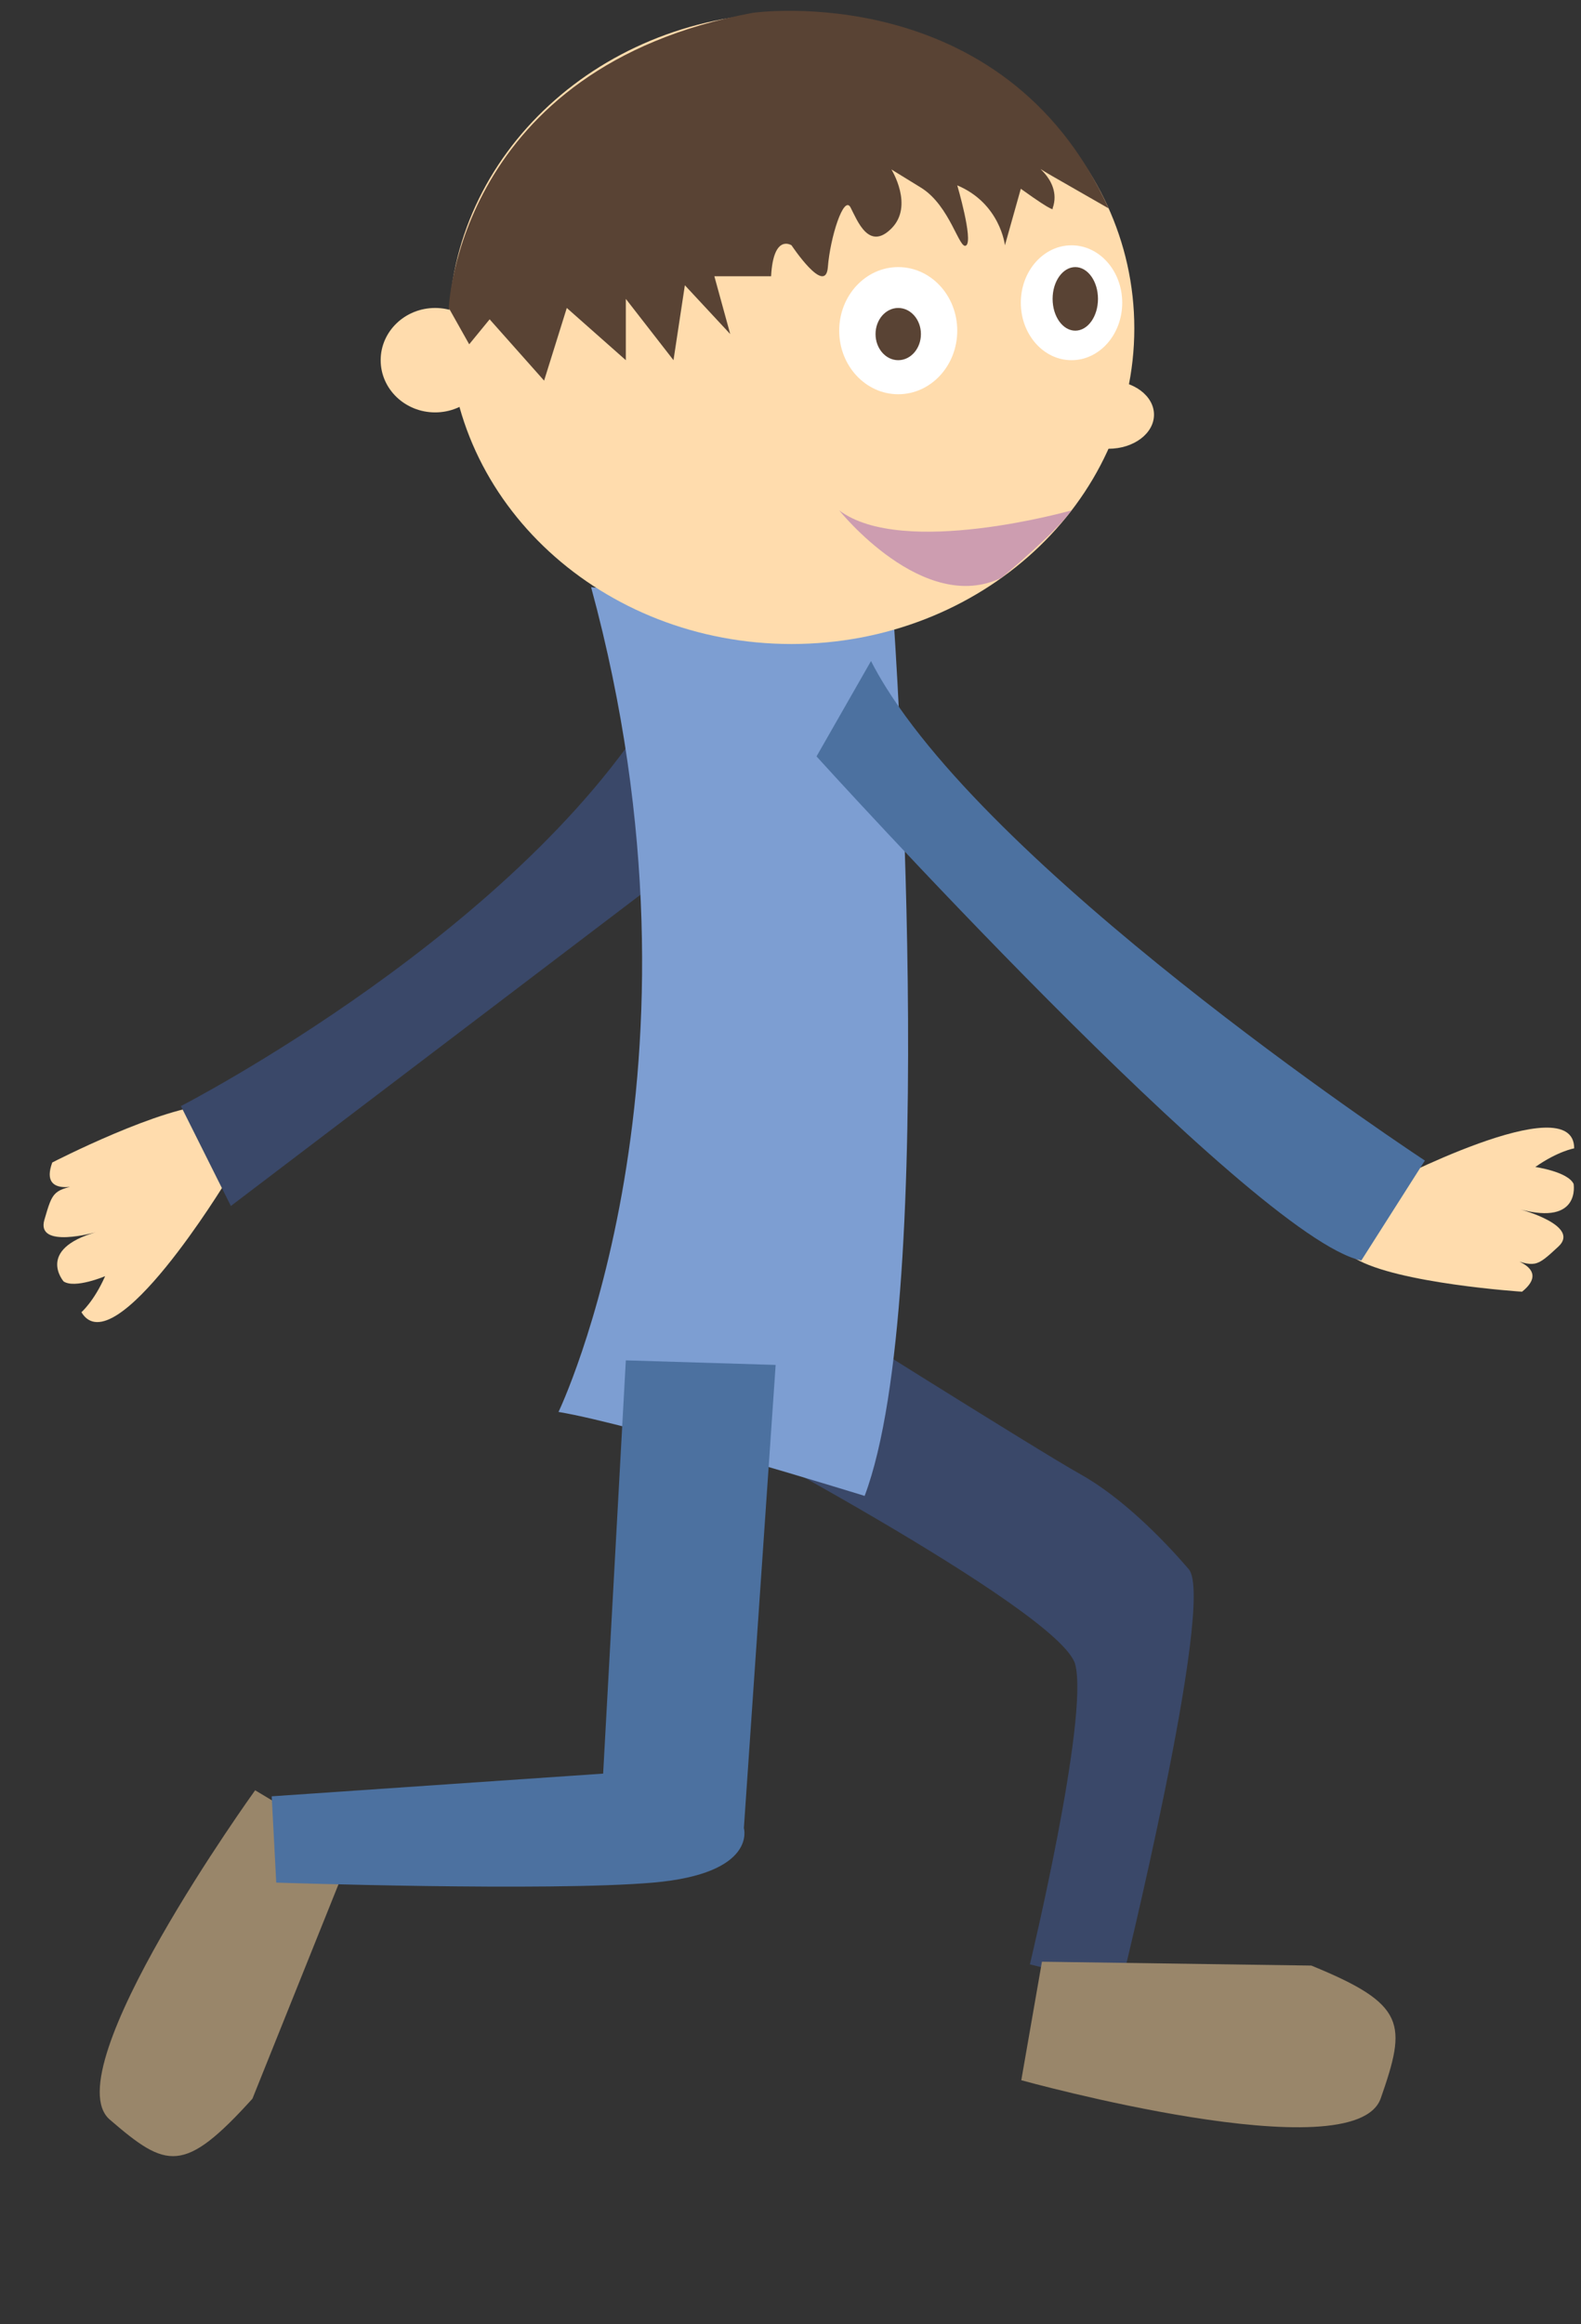 <?xml version="1.0" encoding="UTF-8" standalone="no"?>
<!-- Created with Inkscape (http://www.inkscape.org/) -->

<svg
   xmlns:dc="http://purl.org/dc/elements/1.1/"
   xmlns:cc="http://creativecommons.org/ns#"
   xmlns:rdf="http://www.w3.org/1999/02/22-rdf-syntax-ns#"
   xmlns:svg="http://www.w3.org/2000/svg"
   xmlns="http://www.w3.org/2000/svg"
   xmlns:sodipodi="http://sodipodi.sourceforge.net/DTD/sodipodi-0.dtd"
   xmlns:inkscape="http://www.inkscape.org/namespaces/inkscape"
   width="181"
   height="266"
   id="svg2"
   version="1.1"
   inkscape:version="0.48.4 r9939"
   sodipodi:docname="7.svg">
  <rect width="100%" height="100%" fill="#333333" stroke="none"/>
  <defs
     id="defs4">
    <inkscape:perspective
       sodipodi:type="inkscape:persp3d"
       inkscape:vp_x="0 : 526.18109 : 1"
       inkscape:vp_y="0 : 1000 : 0"
       inkscape:vp_z="744.09448 : 526.18109 : 1"
       inkscape:persp3d-origin="372.04724 : 350.78739 : 1"
       id="perspective10" />
    <clipPath
       id="clipPath3565"
       clipPathUnits="userSpaceOnUse">
      <path
         id="path3567"
         d="M 0,576 788,576 788,0 0,0 0,576 z"
         inkscape:connector-curvature="0" />
    </clipPath>
    <clipPath
       id="clipPath3485"
       clipPathUnits="userSpaceOnUse">
      <path
         id="path3487"
         d="M 0,576 788,576 788,0 0,0 0,576 z"
         inkscape:connector-curvature="0" />
    </clipPath>
    <clipPath
       id="clipPath3409"
       clipPathUnits="userSpaceOnUse">
      <path
         id="path3411"
         d="M 0,576 788,576 788,0 0,0 0,576 z"
         inkscape:connector-curvature="0" />
    </clipPath>
    <clipPath
       id="clipPath3329"
       clipPathUnits="userSpaceOnUse">
      <path
         id="path3331"
         d="M 0,576 788,576 788,0 0,0 0,576 z"
         inkscape:connector-curvature="0" />
    </clipPath>
    <clipPath
       id="clipPath3249"
       clipPathUnits="userSpaceOnUse">
      <path
         id="path3251"
         d="M 0,576 788,576 788,0 0,0 0,576 z"
         inkscape:connector-curvature="0" />
    </clipPath>
    <clipPath
       id="clipPath3169"
       clipPathUnits="userSpaceOnUse">
      <path
         id="path3171"
         d="M 0,576 788,576 788,0 0,0 0,576 z"
         inkscape:connector-curvature="0" />
    </clipPath>
    <clipPath
       id="clipPath3089"
       clipPathUnits="userSpaceOnUse">
      <path
         id="path3091"
         d="M 0,576 788,576 788,0 0,0 0,576 z"
         inkscape:connector-curvature="0" />
    </clipPath>
    <clipPath
       id="clipPath3013"
       clipPathUnits="userSpaceOnUse">
      <path
         id="path3015"
         d="M 0,576 788,576 788,0 0,0 0,576 z"
         inkscape:connector-curvature="0" />
    </clipPath>
    <clipPath
       id="clipPath2933"
       clipPathUnits="userSpaceOnUse">
      <path
         id="path2935"
         d="M 0,576 788,576 788,0 0,0 0,576 z"
         inkscape:connector-curvature="0" />
    </clipPath>
    <clipPath
       id="clipPath2853"
       clipPathUnits="userSpaceOnUse">
      <path
         id="path2855"
         d="M 0,576 788,576 788,0 0,0 0,576 z"
         inkscape:connector-curvature="0" />
    </clipPath>
    <inkscape:perspective
       id="perspective2845"
       inkscape:persp3d-origin="0.5 : 0.33333333 : 1"
       inkscape:vp_z="1 : 0.5 : 1"
       inkscape:vp_y="0 : 1000 : 0"
       inkscape:vp_x="0 : 0.5 : 1"
       sodipodi:type="inkscape:persp3d" />
  </defs>
  <sodipodi:namedview
     id="base"
     pagecolor="#ffffff"
     bordercolor="#666666"
     borderopacity="1.0"
     inkscape:pageopacity="0.0"
     inkscape:pageshadow="2"
     inkscape:zoom="0.98994949"
     inkscape:cx="186.22436"
     inkscape:cy="188.33369"
     inkscape:document-units="px"
     inkscape:current-layer="layer1"
     showgrid="false"
     inkscape:window-width="1871"
     inkscape:window-height="1056"
     inkscape:window-x="49"
     inkscape:window-y="24"
     inkscape:window-maximized="1"
     fit-margin-top="0"
     fit-margin-left="0"
     fit-margin-right="0"
     fit-margin-bottom="0"
     showguides="true"
     inkscape:guide-bbox="true">
    <sodipodi:guide
       orientation="1,0"
       position="91.924,409.112"
       id="guide3637" />
  </sodipodi:namedview>
  <g
     inkscape:label="Layer 1"
     inkscape:groupmode="layer"
     id="layer1"
     transform="translate(-233.661,-687.116)">
    <g
       id="g3481"
       transform="matrix(-1.028,0,0,-1.028,724.556,1089.229)">
      <g
         id="g3483"
         clip-path="url(#clipPath3485)">
        <g
           id="g3489"
           transform="translate(452.352,259.618)">
          <path
             d="m 0,0 c 0,0 12.498,-20.568 16.105,-14.558 0,0 -1.396,1.201 -2.64,4.012 0,0 3.355,-1.423 4.623,-0.587 0,0 3.103,3.56 -3.617,5.489 0,0 6.722,-1.929 5.758,1.373 -0.963,3.298 -0.963,3.299 -4.465,4.019 0,0 5.107,-1.78 3.588,2.364 0,0 -12.377,6.377 -17.846,6.407 L 0,0 z"
             style="fill:#ffdcad;fill-opacity:1;fill-rule:nonzero;stroke:none"
             id="path3491"
             inkscape:connector-curvature="0" />
        </g>
        <g
           id="g3493"
           transform="translate(399.232,296.831)">
          <path
             d="m 0,0 52.582,-39.944 5.563,11.125 c 0,0 -38.426,19.718 -53.594,46.009"
             style="fill:#3a4869;fill-opacity:1;fill-rule:nonzero;stroke:none"
             id="path3495"
             inkscape:connector-curvature="0" />
        </g>
        <g
           id="g3497"
           transform="translate(400.75,233.631)">
          <path
             d="m 0,0 c 0,0 -41.459,-21.742 -42.977,-27.81 -1.517,-6.066 5.056,-33.37 5.056,-33.37 l -10.113,-2.526 c 0,0 -10.618,42.975 -7.584,46.515 3.034,3.54 7.584,8.09 12.135,10.618 4.55,2.526 31.853,19.718 31.853,19.718 l 0,-17.696"
             style="fill:#3a4869;fill-opacity:1;fill-rule:nonzero;stroke:none"
             id="path3499"
             inkscape:connector-curvature="0" />
        </g>
        <g
           id="g3501"
           transform="translate(361.487,172.745)">
          <path
             d="m 0,0 2.301,-13.195 c 0,0 -37.139,-10.304 -40.034,-2.01 C -40.631,-6.91 -40.61,-4.758 -30,-0.43 L 0,0 z"
             style="fill:#99866a;fill-opacity:1;fill-rule:nonzero;stroke:none"
             id="path3503"
             inkscape:connector-curvature="0" />
        </g>
        <g
           id="g3505"
           transform="translate(438.238,185.321)">
          <path
             d="m 0,0 10.873,6.51 c 0,0 22.506,-31.221 16.19,-36.664 -6.317,-5.445 -8.231,-6.137 -15.889,2.327 L 0,0 z"
             style="fill:#99866a;fill-opacity:1;fill-rule:nonzero;stroke:none"
             id="path3507"
             inkscape:connector-curvature="0" />
        </g>
        <g
           id="g3509"
           transform="translate(323.517,259.124)">
          <path
             d="m 0,0 c 0,0 -21.307,11.189 -21.303,4.179 0,0 1.815,-0.309 4.329,-2.075 0,0 -3.608,-0.513 -4.264,-1.88 0,0 -0.826,-4.651 5.927,-2.843 0,0 -6.755,-1.808 -4.23,-4.141 2.527,-2.333 2.529,-2.333 5.898,-1.144 0,0 -5.294,-1.107 -1.855,-3.878 0,0 13.893,0.909 18.594,3.703 L 0,0 z"
             style="fill:#ffdcad;fill-opacity:1;fill-rule:nonzero;stroke:none"
             id="path3511"
             inkscape:connector-curvature="0" />
        </g>
        <g
           id="g3513"
           transform="translate(411.695,325.783)">
          <path
             d="m 0,0 -33.688,-3.568 c 0,0 -5.269,-75.036 3.225,-97.608 0,0 25.6,7.928 34.092,9.35 0,0 -18.264,38 -3.629,91.826"
             style="fill:#7d9ed2;fill-opacity:1;fill-rule:nonzero;stroke:none"
             id="path3515"
             inkscape:connector-curvature="0" />
        </g>
        <g
           id="g3517"
           transform="translate(427.547,354.598)">
          <path
             d="m 0,0 c 0,-19.408 -17.09,-35.141 -38.173,-35.141 -21.083,0 -38.174,15.733 -38.174,35.141 0,19.406 17.091,35.139 38.174,35.139 C -17.09,35.139 0,19.406 0,0"
             style="fill:#ffdcad;fill-opacity:1;fill-rule:nonzero;stroke:none"
             id="path3519"
             inkscape:connector-curvature="0" />
        </g>
        <g
           id="g3521"
           transform="translate(435.131,351.057)">
          <path
             d="m 0,0 c 0,-3.21 -2.717,-5.813 -6.066,-5.813 -3.352,0 -6.069,2.603 -6.069,5.813 0,3.212 2.717,5.815 6.069,5.815 C -2.717,5.815 0,3.212 0,0"
             style="fill:#ffdcad;fill-opacity:1;fill-rule:nonzero;stroke:none"
             id="path3523"
             inkscape:connector-curvature="0" />
        </g>
        <g
           id="g3525"
           transform="translate(363.84,357.453)">
          <path
             d="m 0,0 c 0,-3.533 -2.528,-6.396 -5.646,-6.396 -3.12,0 -5.647,2.863 -5.647,6.396 0,3.531 2.527,6.395 5.647,6.395 C -2.528,6.395 0,3.531 0,0"
             style="fill:#ffffff;fill-opacity:1;fill-rule:nonzero;stroke:none"
             id="path3527"
             inkscape:connector-curvature="0" />
        </g>
        <g
           id="g3529"
           transform="translate(384.066,354.344)">
          <path
             d="m 0,0 c 0,-3.908 -2.943,-7.078 -6.574,-7.078 -3.631,0 -6.573,3.17 -6.573,7.078 0,3.909 2.942,7.078 6.573,7.078 C -2.943,7.078 0,3.909 0,0"
             style="fill:#ffffff;fill-opacity:1;fill-rule:nonzero;stroke:none"
             id="path3531"
             inkscape:connector-curvature="0" />
        </g>
        <g
           id="g3533"
           transform="translate(360.3,357.883)">
          <path
             d="m 0,0 c 0,-1.955 -1.132,-3.539 -2.527,-3.539 -1.395,0 -2.527,1.584 -2.527,3.539 0,1.955 1.132,3.539 2.527,3.539 C -1.132,3.539 0,1.955 0,0"
             style="fill:#594334;fill-opacity:1;fill-rule:nonzero;stroke:none"
             id="path3535"
             inkscape:connector-curvature="0" />
        </g>
        <g
           id="g3537"
           transform="translate(380.019,353.965)">
          <path
             d="m 0,0 c 0,-1.605 -1.132,-2.908 -2.527,-2.908 -1.396,0 -2.528,1.303 -2.528,2.908 0,1.605 1.132,2.907 2.528,2.907 C -1.132,2.907 0,1.605 0,0"
             style="fill:#594334;fill-opacity:1;fill-rule:nonzero;stroke:none"
             id="path3539"
             inkscape:connector-curvature="0" />
        </g>
        <g
           id="g3541"
           transform="translate(354.064,367.96)">
          <path
             d="m 0,0 c 0,0 2.697,1.552 6.236,3.574 3.54,2.023 -1.263,-0.07 0,-3.574 0,0 -0.504,-0.726 3.54,2.183 l 1.769,-6.295 c 0,0 0.507,4.652 5.309,6.675 0,0 -1.768,-6.019 -1.01,-6.675 0.759,-0.657 1.77,4.4 5.056,6.423 l 3.287,2.022 c 0,0 -2.528,-4.045 0,-6.572 2.526,-2.53 3.792,0.883 4.549,2.337 0.759,1.454 2.276,-3.349 2.528,-6.636 0.255,-3.285 4.046,2.426 4.046,2.426 0,0 2.023,1.351 2.276,-3.445 l 6.319,0 -1.768,-6.438 5.053,5.434 1.266,-8.342 5.308,6.826 0,-6.826 6.574,5.815 2.528,-8.091 6.066,6.826 2.276,-2.78 2.275,4.045 c 0,0 -1.012,26.798 -33.877,32.864 0,0 -27.895,3.975 -39.606,-21.776"
             style="fill:#594334;fill-opacity:1;fill-rule:nonzero;stroke:none"
             id="path3543"
             inkscape:connector-curvature="0" />
        </g>
        <g
           id="g3545"
           transform="translate(358.194,334.336)">
          <path
             d="m 0,0 c 0,0 18.793,-5.344 25.872,0 0,0 -9.389,-11.734 -18.092,-7.492 0,0 -6.044,5.027 -7.78,7.492"
             style="fill:#cd9db0;fill-opacity:1;fill-rule:nonzero;stroke:none"
             id="path3547"
             inkscape:connector-curvature="0" />
        </g>
        <g
           id="g3549"
           transform="translate(359.12,344.99)">
          <path
             d="m 0,0 c 0,-2.095 -2.265,-3.793 -5.056,-3.793 -2.793,0 -5.056,1.698 -5.056,3.793 0,2.094 2.263,3.791 5.056,3.791 C -2.265,3.791 0,2.094 0,0"
             style="fill:#ffdcad;fill-opacity:1;fill-rule:nonzero;stroke:none"
             id="path3551"
             inkscape:connector-curvature="0" />
        </g>
        <g
           id="g3553"
           transform="translate(391.143,239.191)">
          <path
             d="m 0,0 3.539,-51.571 c 0,0 -1.516,-5.058 10.113,-6.068 11.627,-1.01 41.965,0 41.965,0 l 0.506,9.608 -36.911,2.527 L 16.685,0.507 0,0 z"
             style="fill:#4c71a0;fill-opacity:1;fill-rule:nonzero;stroke:none"
             id="path3555"
             inkscape:connector-curvature="0" />
        </g>
        <g
           id="g3557"
           transform="translate(386.591,306.943)">
          <path
             d="m 0,0 c 0,0 -48.538,-53.595 -60.673,-56.124 l -7.077,11.125 c 0,0 45.915,30.146 60.012,52.683 0.621,0.994 1.18,1.972 1.671,2.933"
             style="fill:#4c71a0;fill-opacity:1;fill-rule:nonzero;stroke:none"
             id="path3559"
             inkscape:connector-curvature="0" />
        </g>
      </g>
    </g>
  </g>
</svg>
